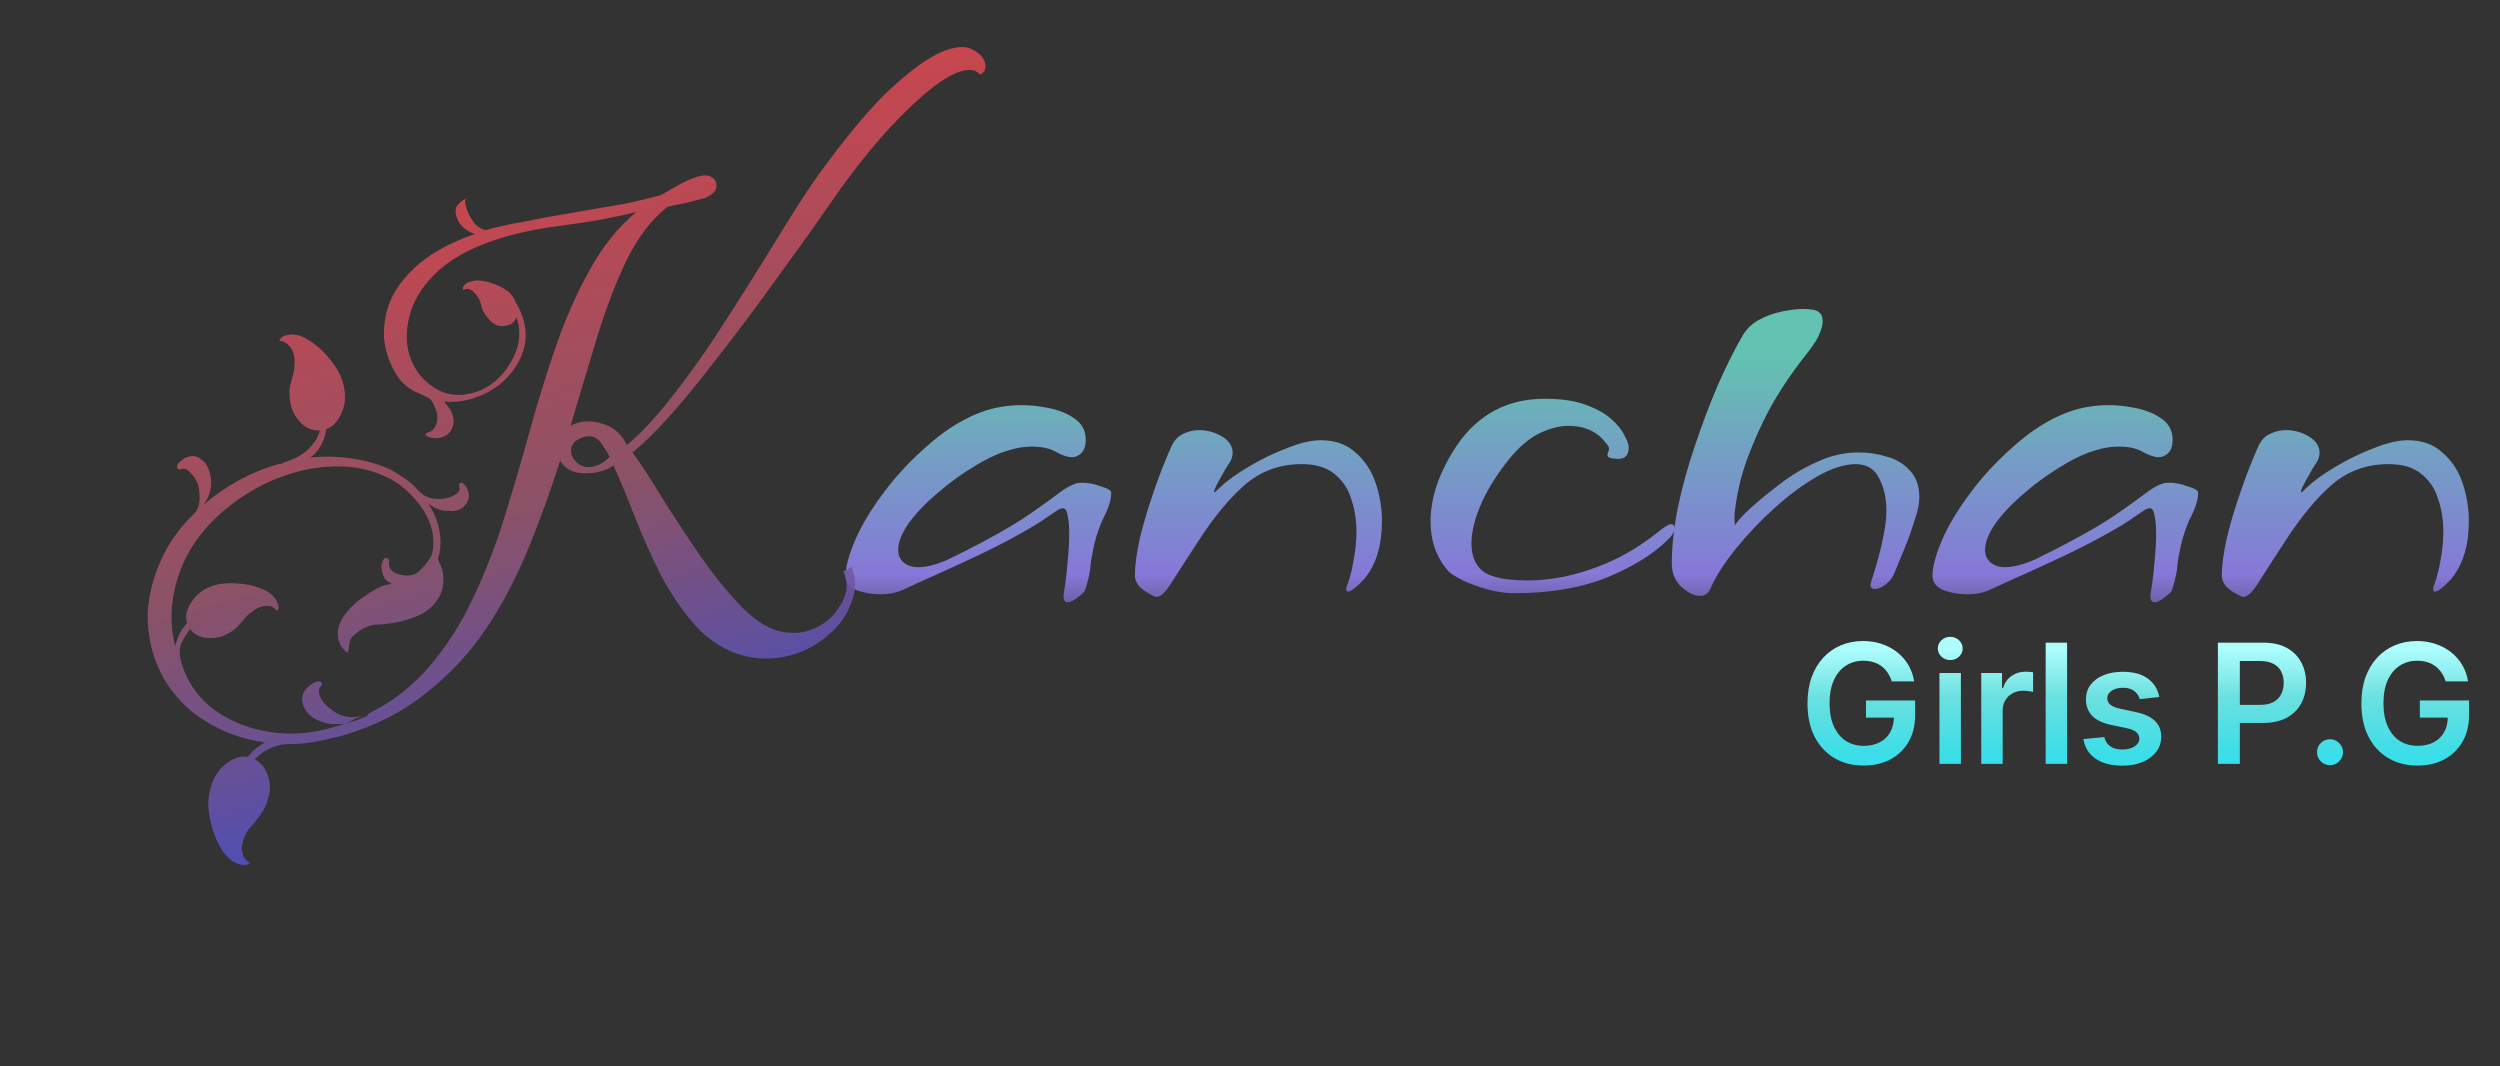 <svg width="720" height="307" viewBox="0 0 720 307" fill="none" xmlns="http://www.w3.org/2000/svg">
<rect x="0" y="0" width="720" height="307" fill="#333333" stroke="none"/>
<path d="M307.484 173.448C306.464 173.448 306.107 172.479 306.413 170.541C306.923 167.583 307.28 164.625 307.484 161.667C307.79 158.607 307.943 155.955 307.943 153.711C307.943 151.569 307.79 149.835 307.484 148.509C307.28 147.081 306.821 146.367 306.107 146.367C305.801 146.367 305.342 146.52 304.73 146.826C304.22 147.132 303.302 147.744 301.976 148.662C299.732 150.294 296.825 152.079 293.255 154.017C289.787 155.955 286.013 157.893 281.933 159.831C277.853 161.769 273.875 163.605 269.999 165.339C266.123 167.073 262.655 168.654 259.595 170.082C257.861 170.796 255.872 171.153 253.628 171.153C251.078 171.153 248.732 170.745 246.59 169.929C244.55 169.011 243.53 167.634 243.53 165.798C243.53 163.248 244.448 159.831 246.284 155.547C248.12 151.263 250.925 146.622 254.699 141.624C258.473 136.524 263.165 131.628 268.775 126.936C272.549 123.774 276.527 121.275 280.709 119.439C284.891 117.603 289.43 116.685 294.326 116.685C296.876 116.685 299.579 116.991 302.435 117.603C305.291 118.215 307.688 119.235 309.626 120.663C311.666 122.091 312.686 124.08 312.686 126.63C312.686 128.466 312.227 129.792 311.309 130.608C310.493 131.322 309.626 131.679 308.708 131.679C307.484 131.679 305.954 131.169 304.118 130.149C302.384 129.129 300.038 128.619 297.08 128.619C294.938 128.619 292.745 128.976 290.501 129.69C288.257 130.302 285.758 131.373 283.004 132.903C278.312 135.555 274.13 138.462 270.458 141.624C266.786 144.684 263.879 147.693 261.737 150.651C259.697 153.609 258.677 156.159 258.677 158.301C258.677 159.831 259.187 161.055 260.207 161.973C261.329 162.891 262.706 163.35 264.338 163.35C266.888 163.35 269.846 162.585 273.212 161.055C276.578 159.423 279.791 157.791 282.851 156.159C289.175 152.793 293.969 149.937 297.233 147.591C300.599 145.245 303.149 143.409 304.883 142.083C306.719 140.655 308.453 139.686 310.085 139.176C310.391 139.074 310.952 139.023 311.768 139.023C313.4 139.023 315.185 139.38 317.123 140.094C319.163 140.706 320.132 141.318 320.03 141.93C320.03 143.766 319.418 145.908 318.194 148.356C316.97 150.702 315.95 153.507 315.134 156.771C314.624 159.015 314.267 161.055 314.063 162.891C313.961 164.625 313.451 166.971 312.533 169.929C312.431 170.337 311.768 171 310.544 171.918C309.32 172.938 308.3 173.448 307.484 173.448ZM333.127 171.918C332.719 171.918 332.005 171.612 330.985 171C329.965 170.49 328.996 169.776 328.078 168.858C327.262 167.838 326.854 166.818 326.854 165.798C326.854 162.942 327.313 159.423 328.231 155.241C329.251 150.957 330.577 146.469 332.209 141.777C333.841 136.983 335.575 132.546 337.411 128.466C338.227 126.732 339.349 125.559 340.777 124.947C342.205 124.233 343.735 123.876 345.367 123.876C347.713 123.876 349.906 124.488 351.946 125.712C353.986 126.936 355.006 128.517 355.006 130.455C355.006 131.475 354.649 132.495 353.935 133.515C353.425 134.229 352.813 135.249 352.099 136.575C351.385 137.799 350.773 138.921 350.263 139.941C349.651 141.165 349.498 141.777 349.804 141.777C349.906 141.777 350.416 141.318 351.334 140.4C353.374 138.462 356.128 136.473 359.596 134.433C363.166 132.291 366.838 130.506 370.612 129.078C374.386 127.548 377.65 126.783 380.404 126.783C384.484 126.783 387.799 127.956 390.349 130.302C393.001 132.546 394.939 135.453 396.163 139.023C397.387 142.593 397.999 146.265 397.999 150.039C397.999 156.771 396.469 162.126 393.409 166.104C393.001 166.716 392.185 167.583 390.961 168.705C389.737 169.827 388.819 170.388 388.207 170.388C387.901 170.388 387.748 170.184 387.748 169.776C387.748 169.572 387.748 169.368 387.748 169.164C387.85 168.96 387.952 168.705 388.054 168.399C388.87 166.155 389.482 163.707 389.89 161.055C390.4 158.403 390.655 155.751 390.655 153.099C390.655 149.733 390.145 146.571 389.125 143.613C388.207 140.655 386.575 138.258 384.229 136.422C381.985 134.586 378.874 133.668 374.896 133.668C368.674 133.668 363.268 135.606 358.678 139.482C354.19 143.358 349.702 148.764 345.214 155.7C341.746 161.004 339.145 165.033 337.411 167.787C335.677 170.541 334.249 171.918 333.127 171.918ZM436.023 170.847C433.677 170.847 431.178 170.49 428.526 169.776C425.874 169.062 423.477 168.195 421.335 167.175C419.295 166.155 417.867 165.237 417.051 164.421C413.685 160.545 412.002 155.802 412.002 150.192C412.002 143.154 414.552 135.81 419.652 128.16C425.772 119.286 434.187 114.849 444.897 114.849C449.589 114.849 453.465 115.41 456.525 116.532C459.687 117.654 462.186 119.031 464.022 120.663C465.858 122.295 467.133 123.876 467.847 125.406C468.663 126.936 469.071 128.058 469.071 128.772C469.071 131.016 468.102 132.138 466.164 132.138C464.022 132.138 462.951 131.781 462.951 131.067C462.951 130.863 463.002 130.608 463.104 130.302C463.308 129.894 463.41 129.537 463.41 129.231C463.41 128.721 463.002 128.058 462.186 127.242C461.472 126.324 460.809 125.661 460.197 125.253C457.953 123.519 455.148 122.652 451.782 122.652C448.926 122.652 445.917 123.468 442.755 125.1C439.695 126.732 436.686 129.486 433.728 133.362C430.362 137.748 427.863 141.93 426.231 145.908C424.599 149.886 423.783 153.405 423.783 156.465C423.783 160.137 424.905 162.84 427.149 164.574C429.495 166.308 433.83 167.175 440.154 167.175C443.214 167.175 446.631 166.818 450.405 166.104C454.281 165.288 458.208 164.064 462.186 162.432C467.796 160.086 473.151 156.822 478.251 152.64C479.679 151.518 480.699 150.957 481.311 150.957C481.923 150.957 482.229 151.314 482.229 152.028C482.229 153.15 481.617 154.272 480.393 155.394C476.313 159.474 470.499 163.095 462.951 166.257C455.403 169.317 446.427 170.847 436.023 170.847ZM489.581 171.612C487.949 171.612 486.164 170.745 484.226 169.011C482.39 167.277 481.472 165.033 481.472 162.279C481.472 157.587 482.033 152.334 483.155 146.52C484.379 140.604 486.011 134.637 488.051 128.619C490.091 122.499 492.284 116.685 494.63 111.177C497.078 105.567 499.526 100.671 501.974 96.489C502.994 94.755 504.473 93.327 506.411 92.205C508.451 91.083 510.644 90.267 512.99 89.757C515.336 89.247 517.427 88.992 519.263 88.992C521.711 88.992 523.241 89.298 523.853 89.91C524.567 90.42 524.924 91.287 524.924 92.511C524.924 93.531 524.618 94.755 524.006 96.183C523.496 97.509 522.323 99.345 520.487 101.691C514.979 108.627 510.695 115.308 507.635 121.734C504.575 128.16 502.433 133.77 501.209 138.564C500.087 143.358 499.526 146.928 499.526 149.274C499.526 150.294 499.577 150.957 499.679 151.263C499.985 150.753 500.495 150.09 501.209 149.274C501.923 148.458 502.841 147.54 503.963 146.52C506.411 144.276 509.267 141.93 512.531 139.482C515.795 136.932 519.365 134.79 523.241 133.056C527.117 131.22 531.146 130.302 535.328 130.302C538.082 130.302 540.785 130.71 543.437 131.526C546.089 132.24 548.282 133.566 550.016 135.504C551.852 137.34 552.77 139.941 552.77 143.307C552.77 145.041 552.311 147.234 551.393 149.886C550.577 152.538 549.608 155.241 548.486 157.995C547.364 160.647 546.395 162.993 545.579 165.033C545.069 166.359 544.202 167.481 542.978 168.399C541.856 169.215 540.887 169.623 540.071 169.623C539.153 169.623 538.694 169.266 538.694 168.552C538.694 168.144 538.898 167.379 539.306 166.257C540.632 162.075 541.601 158.454 542.213 155.394C542.927 152.232 543.284 149.478 543.284 147.132C543.284 143.46 542.57 140.298 541.142 137.646C539.816 134.994 537.572 133.668 534.41 133.668C531.248 133.668 527.576 134.841 523.394 137.187C519.314 139.533 515.183 142.593 511.001 146.367C506.921 150.039 503.198 153.966 499.832 158.148C496.466 162.33 494.018 166.206 492.488 169.776C491.876 171 490.907 171.612 489.581 171.612ZM620.506 173.448C619.486 173.448 619.129 172.479 619.435 170.541C619.945 167.583 620.302 164.625 620.506 161.667C620.812 158.607 620.965 155.955 620.965 153.711C620.965 151.569 620.812 149.835 620.506 148.509C620.302 147.081 619.843 146.367 619.129 146.367C618.823 146.367 618.364 146.52 617.752 146.826C617.242 147.132 616.324 147.744 614.998 148.662C612.754 150.294 609.847 152.079 606.277 154.017C602.809 155.955 599.035 157.893 594.955 159.831C590.875 161.769 586.897 163.605 583.021 165.339C579.145 167.073 575.677 168.654 572.617 170.082C570.883 170.796 568.894 171.153 566.65 171.153C564.1 171.153 561.754 170.745 559.612 169.929C557.572 169.011 556.552 167.634 556.552 165.798C556.552 163.248 557.47 159.831 559.306 155.547C561.142 151.263 563.947 146.622 567.721 141.624C571.495 136.524 576.187 131.628 581.797 126.936C585.571 123.774 589.549 121.275 593.731 119.439C597.913 117.603 602.452 116.685 607.348 116.685C609.898 116.685 612.601 116.991 615.457 117.603C618.313 118.215 620.71 119.235 622.648 120.663C624.688 122.091 625.708 124.08 625.708 126.63C625.708 128.466 625.249 129.792 624.331 130.608C623.515 131.322 622.648 131.679 621.73 131.679C620.506 131.679 618.976 131.169 617.14 130.149C615.406 129.129 613.06 128.619 610.102 128.619C607.96 128.619 605.767 128.976 603.523 129.69C601.279 130.302 598.78 131.373 596.026 132.903C591.334 135.555 587.152 138.462 583.48 141.624C579.808 144.684 576.901 147.693 574.759 150.651C572.719 153.609 571.699 156.159 571.699 158.301C571.699 159.831 572.209 161.055 573.229 161.973C574.351 162.891 575.728 163.35 577.36 163.35C579.91 163.35 582.868 162.585 586.234 161.055C589.6 159.423 592.813 157.791 595.873 156.159C602.197 152.793 606.991 149.937 610.255 147.591C613.621 145.245 616.171 143.409 617.905 142.083C619.741 140.655 621.475 139.686 623.107 139.176C623.413 139.074 623.974 139.023 624.79 139.023C626.422 139.023 628.207 139.38 630.145 140.094C632.185 140.706 633.154 141.318 633.052 141.93C633.052 143.766 632.44 145.908 631.216 148.356C629.992 150.702 628.972 153.507 628.156 156.771C627.646 159.015 627.289 161.055 627.085 162.891C626.983 164.625 626.473 166.971 625.555 169.929C625.453 170.337 624.79 171 623.566 171.918C622.342 172.938 621.322 173.448 620.506 173.448ZM646.15 171.918C645.742 171.918 645.028 171.612 644.008 171C642.988 170.49 642.019 169.776 641.101 168.858C640.285 167.838 639.877 166.818 639.877 165.798C639.877 162.942 640.336 159.423 641.254 155.241C642.274 150.957 643.6 146.469 645.232 141.777C646.864 136.983 648.598 132.546 650.434 128.466C651.25 126.732 652.372 125.559 653.8 124.947C655.228 124.233 656.758 123.876 658.39 123.876C660.736 123.876 662.929 124.488 664.969 125.712C667.009 126.936 668.029 128.517 668.029 130.455C668.029 131.475 667.672 132.495 666.958 133.515C666.448 134.229 665.836 135.249 665.122 136.575C664.408 137.799 663.796 138.921 663.286 139.941C662.674 141.165 662.521 141.777 662.827 141.777C662.929 141.777 663.439 141.318 664.357 140.4C666.397 138.462 669.151 136.473 672.619 134.433C676.189 132.291 679.861 130.506 683.635 129.078C687.409 127.548 690.673 126.783 693.427 126.783C697.507 126.783 700.822 127.956 703.372 130.302C706.024 132.546 707.962 135.453 709.186 139.023C710.41 142.593 711.022 146.265 711.022 150.039C711.022 156.771 709.492 162.126 706.432 166.104C706.024 166.716 705.208 167.583 703.984 168.705C702.76 169.827 701.842 170.388 701.23 170.388C700.924 170.388 700.771 170.184 700.771 169.776C700.771 169.572 700.771 169.368 700.771 169.164C700.873 168.96 700.975 168.705 701.077 168.399C701.893 166.155 702.505 163.707 702.913 161.055C703.423 158.403 703.678 155.751 703.678 153.099C703.678 149.733 703.168 146.571 702.148 143.613C701.23 140.655 699.598 138.258 697.252 136.422C695.008 134.586 691.897 133.668 687.919 133.668C681.697 133.668 676.291 135.606 671.701 139.482C667.213 143.358 662.725 148.764 658.237 155.7C654.769 161.004 652.168 165.033 650.434 167.787C648.7 170.541 647.272 171.918 646.15 171.918Z" fill="url(#paint0_linear_19_40)"/>
<path d="M71.194 249.011C70.583 249.191 69.699 249.119 68.542 248.797C66.91 248.216 65.404 246.934 64.023 244.952C62.8 243.056 61.846 240.947 61.162 238.627C59.974 234.596 59.691 231.162 60.315 228.323C60.852 225.642 61.856 223.421 63.328 221.659C64.922 219.862 66.635 218.693 68.467 218.153C69.444 217.865 70.353 217.796 71.194 217.946L71.377 217.892C72.849 216.131 74.508 214.779 76.354 213.836C68.737 212.763 61.944 209.987 55.977 205.507C50.096 200.869 46.111 195.008 44.022 187.924C42.978 184.382 42.483 180.678 42.538 176.812C42.679 172.788 43.527 168.688 45.084 164.512C47.322 158.144 51.087 152.454 56.379 147.442C57.19 146.14 57.563 144.703 57.497 143.129C57.432 141.556 57.273 140.341 57.021 139.486C56.502 138.179 55.776 137.066 54.841 136.147C54.028 135.191 53.195 134.84 52.34 135.092C51.607 135.308 51.168 135.172 51.024 134.683C50.844 134.073 51.189 133.44 52.058 132.785C52.683 132.203 53.422 131.786 54.277 131.534C55.621 131.138 56.821 131.381 57.878 132.264C59.021 132.989 59.845 134.207 60.349 135.916C61.357 139.336 60.763 142.498 58.566 145.403C61.64 142.771 64.944 140.469 68.478 138.498C72.134 136.491 75.855 134.929 79.641 133.812L80.191 133.65C80.435 133.578 80.698 133.567 80.978 133.617C81.344 133.509 81.57 133.376 81.657 133.218C84.099 132.498 86.19 131.483 87.928 130.174C90.255 128.161 91.636 126.094 92.073 123.974C89.975 124.061 88.167 123.333 86.65 121.789C85.133 120.245 84.147 118.478 83.693 116.488C83.325 114.34 83.266 112.565 83.517 111.163C83.89 109.726 84.237 108.429 84.56 107.272C84.746 106.553 84.836 105.73 84.828 104.803C84.906 103.718 84.801 102.687 84.513 101.71C84.225 100.733 83.729 99.95 83.024 99.361C82.406 98.614 81.554 98.202 80.469 98.123C80.519 97.843 80.648 97.606 80.856 97.412C81.15 97.059 81.664 96.775 82.397 96.559C84.351 95.983 86.471 96.42 88.757 97.87C91.007 99.198 93.078 101.043 94.97 103.406C96.825 105.647 98.077 107.866 98.725 110.065C99.662 113.24 99.581 116.118 98.483 118.698C97.385 121.279 95.877 122.918 93.959 123.617C93.48 126.944 92.12 129.535 89.879 131.391L89.201 131.79C93.325 131.371 97.331 131.451 101.219 132.03C105.229 132.573 108.999 133.652 112.528 135.267C113.793 135.956 115.016 136.724 116.195 137.571C117.496 138.382 118.632 139.308 119.603 140.349L120.476 141.287C121.799 142.622 123.223 143.397 124.746 143.612C126.392 143.79 127.825 143.7 129.047 143.339C131.612 142.583 132.696 141.533 132.3 140.19C132.12 139.579 132.213 139.22 132.579 139.112C133.19 138.932 133.78 139.355 134.348 140.383C135.183 141.862 135.255 143.235 134.566 144.5C134 145.729 133.044 146.542 131.701 146.938C131.212 147.082 130.706 147.165 130.181 147.187C129.621 147.087 129.017 147.065 128.37 147.123C126.761 147.067 125.093 146.364 123.368 145.014C124.626 147.032 125.526 148.958 126.066 150.79C127.111 154.332 127.131 157.777 126.127 161.126C126.393 161.579 126.598 162.049 126.742 162.538C126.973 162.868 127.16 163.278 127.304 163.766C127.772 165.354 127.831 167.129 127.48 169.091C127.215 170.895 126.225 172.714 124.509 174.547C122.879 176.222 120.415 177.546 117.117 178.519C114.308 179.347 111.391 179.809 108.366 179.904C108.085 179.854 107.762 179.883 107.396 179.991C107.029 180.099 106.724 180.189 106.48 180.261C105.014 180.693 103.7 181.413 102.536 182.42C101.337 183.304 100.698 184.289 100.619 185.374C100.505 186.337 100.398 187.099 100.298 187.66C100.284 188.062 100.003 188.012 99.457 187.509C98.558 186.712 97.929 185.703 97.569 184.482C96.992 182.528 97.264 180.523 98.384 178.467C99.884 175.9 102.077 173.66 104.965 171.747C107.816 169.712 110.072 168.582 111.732 168.358L112.831 168.034C111.48 167.503 110.642 166.688 110.318 165.589L110.102 164.856C109.705 163.512 109.766 162.366 110.283 161.417C110.627 160.785 111.018 160.537 111.457 160.673C111.895 160.809 112.082 161.219 112.018 161.901C111.84 163.547 112.706 164.685 114.618 165.316C116.53 165.947 118.305 165.889 119.943 165.14C121.767 163.673 123.239 161.912 124.359 159.856C125.018 157.139 124.951 154.437 124.159 151.75C123.331 148.941 121.734 146.226 119.368 143.605C117.124 140.948 114.457 138.88 111.366 137.402C107.204 135.443 102.787 134.422 98.117 134.339C93.568 134.22 88.973 134.844 84.332 136.213C76.882 138.41 70.04 142.219 63.806 147.641C57.694 153.028 53.531 159.167 51.315 166.06C49.099 172.953 48.806 179.611 50.434 186.034C50.757 184.877 51.158 183.762 51.639 182.691C52.12 181.62 52.863 180.538 53.868 179.445L53.814 179.262C53.274 177.43 53.747 175.432 55.233 173.268C56.683 170.982 58.873 169.407 61.804 168.543C63.636 168.003 65.778 167.836 68.228 168.043C70.643 168.127 72.903 168.589 75.009 169.428C77.237 170.232 78.787 171.434 79.657 173.036C79.693 173.158 79.747 173.342 79.819 173.586C79.977 173.672 80.075 173.776 80.111 173.898C80.363 174.753 80.237 175.454 79.735 176C78.778 174.557 77.261 174.141 75.185 174.753C74.33 175.005 73.529 175.44 72.782 176.059C71.999 176.555 71.357 177.077 70.854 177.623C70.179 178.486 69.339 179.464 68.334 180.557C67.415 181.491 66.075 182.351 64.315 183.136C62.763 183.726 61.025 183.907 59.099 183.678C57.295 183.413 55.853 182.577 54.775 181.169C53.805 182.385 52.951 183.765 52.212 185.31C51.595 186.82 51.611 188.674 52.259 190.872L52.313 191.055C53.753 195.941 56.508 200.107 60.578 203.553C64.734 206.841 69.51 209.084 74.907 210.28C80.463 211.562 86.122 211.62 91.884 210.452C93.264 210.178 94.564 209.861 95.785 209.501C97.007 209.14 98.228 208.78 99.45 208.42C98.156 208.536 96.906 208.573 95.698 208.531C94.613 208.452 93.474 208.191 92.281 207.746C89.579 206.684 87.903 205.054 87.255 202.856C86.535 200.413 87.471 198.411 90.064 196.85C90.272 196.656 90.621 196.487 91.109 196.343C91.72 196.163 92.201 196.22 92.554 196.514C92.906 196.809 92.831 197.229 92.328 197.776C91.79 198.2 91.7 199.023 92.061 200.244C92.529 201.832 94.003 203.455 96.483 205.113C99.085 206.735 102.078 206.981 105.462 205.851C112.674 202.397 118.74 197.754 123.658 191.923C128.699 186.056 132.919 179.435 136.32 172.06C139.844 164.649 142.856 156.857 145.359 148.685C147.947 140.355 150.395 132 152.704 123.62C155.012 115.24 157.532 107.129 160.265 99.287C162.997 91.445 166.19 84.265 169.843 77.745C173.46 71.103 177.926 65.538 183.24 61.05C176.94 62.642 170.268 63.879 163.227 64.761C156.185 65.642 150.222 66.803 145.336 68.244C137.153 70.656 130.857 73.84 126.448 77.796C122.16 81.715 119.397 85.849 118.157 90.197C116.916 94.545 116.818 98.49 117.863 102.032C119.051 106.063 121.378 109.226 124.843 111.523C128.308 113.821 132.178 114.339 136.453 113.079C139.384 112.214 141.916 110.671 144.049 108.449C146.268 106.069 147.872 103.406 148.861 100.459C149.815 97.39 149.781 94.347 148.758 91.329C148.622 91.768 148.407 92.163 148.112 92.516C147.732 93.026 147.114 93.407 146.259 93.659C144.061 94.308 142.228 93.719 140.761 91.895C139.948 90.94 139.355 90.053 138.98 89.234C138.728 88.379 138.512 87.646 138.332 87.036C138.044 86.059 137.433 85.111 136.498 84.191C135.527 83.15 134.467 82.932 133.318 83.536C133.138 82.925 133.421 82.311 134.168 81.692C134.498 81.462 134.969 81.257 135.58 81.077C137.289 80.573 139.259 80.722 141.487 81.526C143.679 82.207 145.4 83.093 146.651 84.184C147.622 85.226 148.234 86.174 148.486 87.029C148.982 87.812 149.417 88.613 149.792 89.432C150.166 90.251 150.461 91.026 150.677 91.759C151.721 95.301 151.645 98.643 150.447 101.784C149.249 104.925 147.339 107.678 144.718 110.044C142.183 112.252 139.206 113.86 135.786 114.868C133.099 115.66 130.451 115.91 127.842 115.617C129.201 117.075 130.043 118.354 130.367 119.453C130.835 121.041 130.682 122.546 129.907 123.969C129.268 124.954 128.399 125.609 127.3 125.933C125.956 126.329 124.688 126.305 123.495 125.86C122.266 125.293 122.262 124.83 123.483 124.47C124.46 124.182 125.171 123.441 125.616 122.248C126.06 121.055 126.085 119.786 125.689 118.443C125.58 118.076 125.357 117.545 125.019 116.848C124.767 115.993 124.289 115.271 123.584 114.682C122.952 114.338 122.258 114.012 121.503 113.703C120.871 113.359 120.177 113.032 119.422 112.724L119.185 112.594C117.129 111.475 115.49 109.967 114.267 108.071C113.008 106.052 112.054 103.944 111.406 101.745C110.29 97.959 110.291 93.91 111.409 89.598C112.527 85.286 115.107 81.206 119.15 77.359C123.279 73.353 129.137 70.033 136.724 67.398C133.899 66.372 132.144 64.699 131.46 62.379C130.992 60.791 131.174 59.609 132.008 58.832C132.805 57.933 133.631 57.358 134.485 57.106C133.875 57.286 133.822 58.231 134.326 59.941C134.686 61.162 135.326 62.434 136.247 63.755C137.168 65.077 138.347 65.924 139.784 66.296C142.593 65.468 146.207 64.668 150.626 63.896C155.131 62.966 159.916 62.086 164.981 61.256C170.169 60.391 175.033 59.554 179.574 58.746C184.079 57.816 187.675 56.955 190.362 56.162C191.842 55.328 193.548 54.36 195.48 53.259C197.412 52.159 199.233 51.356 200.943 50.852C202.409 50.42 203.598 50.401 204.511 50.796C205.424 51.19 205.988 51.754 206.204 52.487C206.78 54.441 205.7 55.954 202.963 57.027C201.375 57.495 199.525 57.974 197.413 58.464C195.264 58.832 193.519 59.214 192.175 59.61C187.658 63.199 183.773 68.261 180.523 74.795C177.394 81.293 174.579 88.628 172.076 96.8C169.574 104.972 166.997 113.564 164.344 122.577C164.796 122.311 165.45 122.052 166.305 121.8C168.748 121.08 171.382 121.232 174.206 122.258C177.031 123.284 179.138 125.251 180.527 128.16C184.261 125.068 188.214 120.915 192.386 115.703C196.557 110.49 200.768 104.735 205.017 98.438C209.231 92.018 213.366 85.555 217.421 79.049C221.477 72.543 225.256 66.45 228.759 60.771C232.384 55.056 235.632 50.315 238.504 46.547C245.267 37.517 251.086 30.691 255.963 26.067C260.961 21.407 265.288 18.073 268.944 16.066C270.546 15.195 272.019 14.562 273.362 14.166C276.416 13.266 278.769 13.368 280.422 14.474C282.162 15.421 283.23 16.566 283.626 17.91C284.13 19.62 283.686 20.813 282.292 21.489C281.091 20.118 279.269 19.792 276.826 20.512C273.895 21.377 270.311 23.628 266.074 27.267C261.837 30.906 257.535 35.228 253.17 40.232C248.926 45.2 245.024 50.201 241.463 55.233C239.216 58.418 236.226 62.685 232.493 68.034C228.724 73.26 224.575 78.997 220.045 85.245C215.601 91.334 211.017 97.399 206.293 103.438C201.691 109.441 197.25 114.866 192.97 119.712C188.777 124.4 185.169 127.92 182.145 130.272C184.835 133.992 187.874 138.672 191.262 144.31C194.737 149.791 198.334 155.235 202.052 160.644C205.929 166.138 209.87 170.95 213.876 175.079C218.003 179.172 222.011 181.509 225.899 182.088C228.385 182.417 230.606 182.293 232.56 181.717C236.59 180.529 239.675 178.159 241.814 174.608C244.111 171.142 244.45 167.79 242.831 164.55L245.234 163.244C246.609 166.556 246.611 169.941 245.241 173.398C244.029 176.941 241.886 180.029 238.812 182.661C235.774 185.416 232.179 187.405 228.027 188.629C225.828 189.278 223.54 189.62 221.161 189.658C218.783 189.695 216.375 189.41 213.939 188.801C208.872 187.374 204.397 184.578 200.514 180.413C196.753 176.212 193.397 171.36 190.447 165.858C187.583 160.197 185.061 154.569 182.88 148.973C180.663 143.254 178.601 138.287 176.693 134.07C175.702 134.76 174.596 135.286 173.375 135.646C171.054 136.33 168.712 136.49 166.347 136.125C163.947 135.638 162.275 134.471 161.333 132.625C158.658 141.113 155.624 149.508 152.231 157.81C148.924 165.954 144.887 173.649 140.121 180.896C135.318 188.02 129.52 194.244 122.726 199.566C116.09 204.974 108.13 209.047 98.848 211.784C97.749 212.108 96.632 212.371 95.496 212.573C94.397 212.897 93.28 213.16 92.145 213.362C89.019 214.018 85.926 214.333 82.865 214.306C82.34 214.328 81.755 214.368 81.108 214.426C80.62 214.57 80.07 214.732 79.459 214.912C77.139 215.596 75.12 216.855 73.404 218.688C75.302 219.722 76.593 221.399 77.277 223.72C77.853 225.674 77.887 227.589 77.378 229.465C76.819 231.621 76.055 233.306 75.086 234.521C74.152 235.859 73.287 236.976 72.49 237.875C71.535 238.688 70.767 239.91 70.186 241.542C69.605 243.173 69.513 244.661 69.909 246.004C70.233 247.103 70.948 247.954 72.056 248.557C71.933 248.593 71.811 248.629 71.689 248.665C71.603 248.823 71.438 248.939 71.194 249.011ZM171.369 134.246C172.834 133.814 174.235 132.936 175.571 131.613C175.161 130.672 174.38 129.375 173.229 127.723C172.042 125.949 170.393 125.307 168.28 125.797C166.693 126.266 165.579 126.992 164.94 127.977C164.424 128.926 164.309 129.889 164.597 130.866C164.958 132.087 165.788 133.103 167.089 133.915C168.355 134.604 169.781 134.714 171.369 134.246ZM101.831 207.718C102.564 207.502 103.401 207.189 104.342 206.778C105.441 206.454 105.998 206.091 106.012 205.689L105.462 205.851C104.485 206.139 103.465 206.506 102.402 206.952C101.497 207.485 100.513 207.974 99.45 208.42L101.831 207.718Z" fill="url(#paint1_linear_19_40)"/>
<path d="M544.83 196.239C544.545 195.318 544.153 194.494 543.653 193.767C543.165 193.028 542.574 192.398 541.881 191.875C541.199 191.352 540.415 190.96 539.528 190.699C538.642 190.426 537.676 190.29 536.631 190.29C534.756 190.29 533.085 190.761 531.619 191.705C530.153 192.648 529 194.034 528.159 195.864C527.33 197.682 526.915 199.898 526.915 202.511C526.915 205.148 527.33 207.381 528.159 209.21C528.989 211.04 530.142 212.432 531.619 213.386C533.097 214.33 534.813 214.801 536.767 214.801C538.54 214.801 540.074 214.46 541.369 213.778C542.676 213.097 543.682 212.131 544.386 210.881C545.091 209.619 545.443 208.142 545.443 206.449L546.875 206.67H537.398V201.727H551.562V205.92C551.562 208.909 550.926 211.494 549.653 213.676C548.381 215.858 546.631 217.54 544.403 218.722C542.176 219.892 539.619 220.477 536.733 220.477C533.517 220.477 530.693 219.756 528.261 218.312C525.841 216.858 523.949 214.795 522.585 212.125C521.233 209.443 520.557 206.261 520.557 202.58C520.557 199.761 520.955 197.244 521.75 195.028C522.557 192.812 523.682 190.932 525.125 189.386C526.568 187.83 528.261 186.648 530.205 185.841C532.148 185.023 534.261 184.614 536.545 184.614C538.477 184.614 540.278 184.898 541.949 185.466C543.619 186.023 545.102 186.818 546.398 187.852C547.705 188.886 548.778 190.114 549.619 191.534C550.46 192.955 551.011 194.523 551.273 196.239H544.83ZM558.565 220V193.818H564.736V220H558.565ZM561.668 190.102C560.69 190.102 559.85 189.778 559.145 189.131C558.44 188.472 558.088 187.682 558.088 186.761C558.088 185.83 558.44 185.04 559.145 184.392C559.85 183.733 560.69 183.403 561.668 183.403C562.656 183.403 563.497 183.733 564.19 184.392C564.895 185.04 565.247 185.83 565.247 186.761C565.247 187.682 564.895 188.472 564.19 189.131C563.497 189.778 562.656 190.102 561.668 190.102ZM570.601 220V193.818H576.584V198.182H576.857C577.334 196.67 578.152 195.506 579.311 194.688C580.482 193.858 581.817 193.443 583.317 193.443C583.658 193.443 584.039 193.46 584.459 193.494C584.891 193.517 585.249 193.557 585.533 193.614V199.29C585.272 199.199 584.857 199.119 584.289 199.051C583.732 198.972 583.192 198.932 582.669 198.932C581.544 198.932 580.533 199.176 579.635 199.665C578.749 200.142 578.05 200.807 577.539 201.659C577.027 202.511 576.772 203.494 576.772 204.608V220H570.601ZM595.323 185.091V220H589.152V185.091H595.323ZM621.881 200.739L616.256 201.352C616.097 200.784 615.819 200.25 615.421 199.75C615.035 199.25 614.512 198.847 613.853 198.54C613.194 198.233 612.387 198.08 611.432 198.08C610.148 198.08 609.069 198.358 608.194 198.915C607.33 199.472 606.904 200.193 606.915 201.08C606.904 201.841 607.182 202.46 607.75 202.938C608.33 203.415 609.285 203.807 610.614 204.114L615.08 205.068C617.557 205.602 619.398 206.449 620.603 207.608C621.819 208.767 622.432 210.284 622.444 212.159C622.432 213.807 621.949 215.261 620.995 216.523C620.052 217.773 618.739 218.75 617.057 219.455C615.375 220.159 613.444 220.511 611.262 220.511C608.057 220.511 605.478 219.841 603.523 218.5C601.569 217.148 600.404 215.267 600.029 212.858L606.046 212.278C606.319 213.46 606.898 214.352 607.785 214.955C608.671 215.557 609.824 215.858 611.245 215.858C612.711 215.858 613.887 215.557 614.773 214.955C615.671 214.352 616.12 213.608 616.12 212.722C616.12 211.972 615.83 211.352 615.25 210.864C614.682 210.375 613.796 210 612.591 209.739L608.125 208.801C605.614 208.278 603.756 207.398 602.552 206.159C601.347 204.909 600.75 203.33 600.762 201.42C600.75 199.807 601.188 198.409 602.074 197.227C602.972 196.034 604.216 195.114 605.807 194.466C607.41 193.807 609.256 193.477 611.347 193.477C614.415 193.477 616.83 194.131 618.591 195.438C620.364 196.744 621.461 198.511 621.881 200.739ZM638.751 220V185.091H651.842C654.523 185.091 656.773 185.591 658.592 186.591C660.421 187.591 661.802 188.966 662.734 190.716C663.677 192.455 664.148 194.432 664.148 196.648C664.148 198.886 663.677 200.875 662.734 202.614C661.79 204.352 660.398 205.722 658.558 206.722C656.717 207.71 654.45 208.205 651.756 208.205H643.08V203.006H650.904C652.472 203.006 653.756 202.733 654.756 202.188C655.756 201.642 656.495 200.892 656.972 199.938C657.461 198.983 657.705 197.886 657.705 196.648C657.705 195.409 657.461 194.318 656.972 193.375C656.495 192.432 655.751 191.699 654.739 191.176C653.739 190.642 652.45 190.375 650.87 190.375H645.075V220H638.751ZM671.049 220.375C670.015 220.375 669.129 220.011 668.39 219.284C667.651 218.557 667.288 217.67 667.299 216.625C667.288 215.602 667.651 214.727 668.39 214C669.129 213.273 670.015 212.909 671.049 212.909C672.049 212.909 672.918 213.273 673.657 214C674.407 214.727 674.788 215.602 674.799 216.625C674.788 217.318 674.606 217.949 674.254 218.517C673.913 219.085 673.458 219.54 672.89 219.881C672.333 220.21 671.72 220.375 671.049 220.375ZM704.349 196.239C704.065 195.318 703.673 194.494 703.173 193.767C702.684 193.028 702.093 192.398 701.4 191.875C700.718 191.352 699.934 190.96 699.048 190.699C698.161 190.426 697.196 190.29 696.15 190.29C694.275 190.29 692.605 190.761 691.139 191.705C689.673 192.648 688.519 194.034 687.678 195.864C686.849 197.682 686.434 199.898 686.434 202.511C686.434 205.148 686.849 207.381 687.678 209.21C688.508 211.04 689.661 212.432 691.139 213.386C692.616 214.33 694.332 214.801 696.286 214.801C698.059 214.801 699.593 214.46 700.889 213.778C702.196 213.097 703.201 212.131 703.906 210.881C704.61 209.619 704.963 208.142 704.963 206.449L706.394 206.67H696.917V201.727H711.082V205.92C711.082 208.909 710.446 211.494 709.173 213.676C707.9 215.858 706.15 217.54 703.923 218.722C701.696 219.892 699.139 220.477 696.252 220.477C693.036 220.477 690.213 219.756 687.781 218.312C685.36 216.858 683.468 214.795 682.105 212.125C680.752 209.443 680.076 206.261 680.076 202.58C680.076 199.761 680.474 197.244 681.269 195.028C682.076 192.812 683.201 190.932 684.644 189.386C686.088 187.83 687.781 186.648 689.724 185.841C691.667 185.023 693.781 184.614 696.065 184.614C697.997 184.614 699.798 184.898 701.468 185.466C703.139 186.023 704.622 186.818 705.917 187.852C707.224 188.886 708.298 190.114 709.139 191.534C709.98 192.955 710.531 194.523 710.792 196.239H704.349Z" fill="url(#paint2_linear_19_40)"/>
<defs>
<linearGradient id="paint0_linear_19_40" x1="481" y1="33" x2="481" y2="220" gradientUnits="userSpaceOnUse">
<stop offset="0.375" stop-color="#63C2B1"/>
<stop offset="0.708" stop-color="#8E7FE8" stop-opacity="0.91"/>
<stop offset="0.948" stop-color="#52385F" stop-opacity="0"/>
</linearGradient>
<linearGradient id="paint1_linear_19_40" x1="81.53" y1="24.04" x2="157.645" y2="282.182" gradientUnits="userSpaceOnUse">
<stop stop-color="#EB3E3E"/>
<stop offset="0.505" stop-color="#A35A74" stop-opacity="0.79"/>
<stop offset="0.984" stop-color="#1D4DF7" stop-opacity="0.97"/>
</linearGradient>
<linearGradient id="paint2_linear_19_40" x1="619" y1="174" x2="619" y2="221" gradientUnits="userSpaceOnUse">
<stop offset="0.276" stop-color="#AFFFFF" stop-opacity="0.99"/>
<stop offset="0.568" stop-color="#6CE0E0"/>
<stop offset="0.948" stop-color="#38E0EB" stop-opacity="0.99"/>
</linearGradient>
</defs>
</svg>
